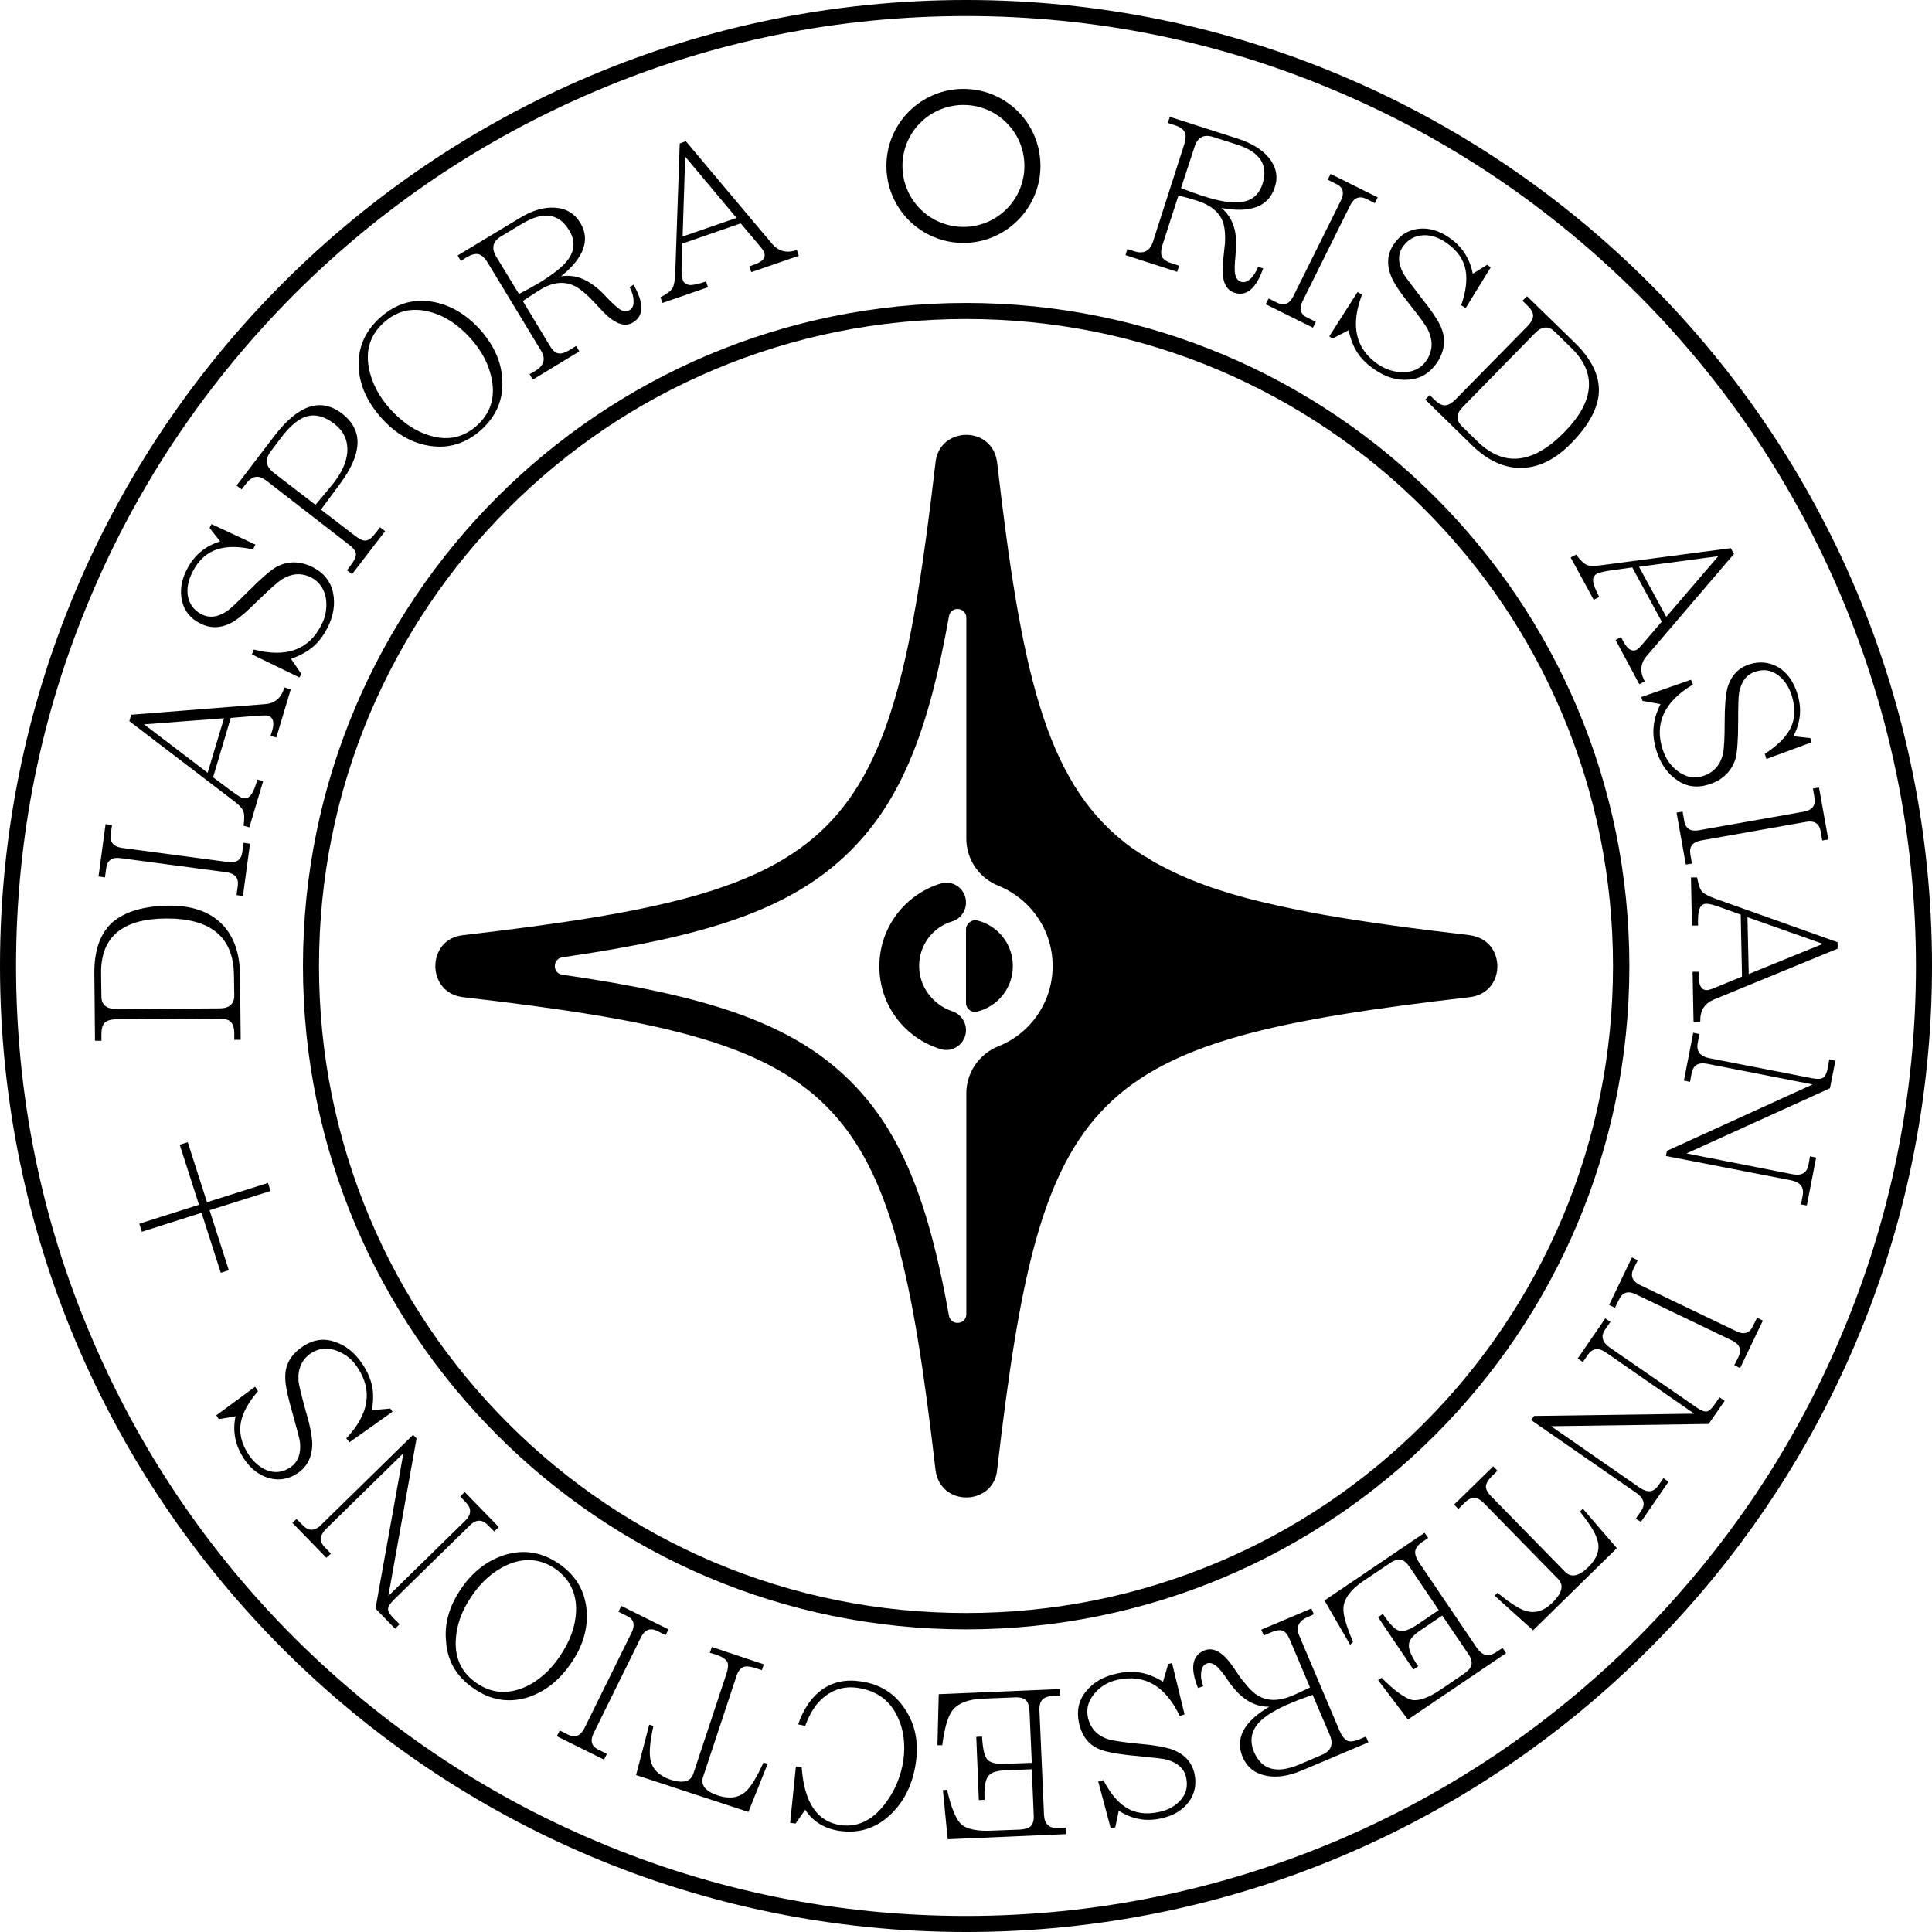 <svg width="602" height="602" viewBox="0 0 602 602" fill="none" xmlns="http://www.w3.org/2000/svg">
<path d="M393.6 83.6C391.4 89.9 388.4 92.5 384.6 91.2C381.6 90.2 380.5 86.9 381.1 81.3C381.4 78.4 381.6 76.5 381.7 75.7C381.8 73.4 381.7 71.5 381.3 70C380.4 66.5 377.7 64.1 373.2 62.6C372 62.2 370 61.6 367.2 60.9L362.2 76.4C361.7 78 361.7 79.3 362.1 80.1C362.6 80.9 363.6 81.6 365.3 82.1L367.4 82.8L366.8 84.7L350.7 79.5L351.3 77.6L353.4 78.3C356.3 79.2 358.2 78.3 359.2 75.5L369 45C369.5 43.3 369.6 42 369.1 41.1C368.6 40.2 367.6 39.5 366 39L363.9 38.3L364.5 36.4L386 43.3C390.2 44.7 393.4 46.7 395.5 49.3C397.7 52.1 398.3 55.2 397.2 58.4C395.3 64.3 389.8 66.5 380.6 64.8C384.3 67.9 385.8 72.7 385 79.3C384.7 82.3 384.6 84.4 384.9 85.6C385.2 86.8 385.8 87.5 386.7 87.8C387.7 88.1 388.6 87.8 389.6 86.9C390.6 86 391.4 84.7 392 83.2L393.6 83.6ZM393.4 57.3C395.3 51.4 392.6 47.3 385.3 45L378.1 42.7C375.1 41.7 373.1 42.8 372.2 45.8L368 58.6C370.8 59.7 373 60.5 374.6 61C379.5 62.6 383.4 63.3 386.1 63C389.8 62.8 392.2 60.9 393.4 57.3Z" fill="black"/>
<path d="M409.1 102.1L394.4 94.8L395.3 93L397.9 94.3C400.1 95.4 401.8 94.7 403 92.3L417.8 62.5C419 60.1 418.5 58.3 416.3 57.3L413.7 56L414.6 54.2L429.3 61.5L428.4 63.3L425.8 62C423.6 60.9 421.9 61.6 420.7 64L405.9 93.8C404.7 96.2 405.2 98 407.4 99L410 100.3L409.1 102.1Z" fill="black"/>
<path d="M447.7 113.1C445.5 116.3 442.6 118 439 118.3C435.4 118.6 431.9 117.6 428.4 115.2C426.2 113.7 424.5 112.1 423.3 110.4C421.9 108.5 420.9 105.9 420.2 102.9L415.2 105.5L414.2 104.8L423 91L424.4 91.8C420.7 101.5 422.4 108.8 429.5 113.6C431.9 115.2 434.6 116 437.4 116C440.5 115.9 442.9 114.7 444.5 112.3C446.4 109.4 446.6 106.3 445 102.9C444.4 101.6 442.5 98.9 439.2 94.8C436.2 91 434.2 88.1 433.4 85.9C432 82.3 432.3 79 434.3 76.1C436.2 73.3 438.7 71.7 441.9 71.3C445.1 70.9 448.3 71.8 451.5 74C455.5 76.7 458 80.5 458.9 85.3L463.4 82.5L464.5 83.3L456.7 96L455.3 95.1C456.8 90.8 457.2 87.2 456.7 84.3C456.1 80.9 454.1 78 450.6 75.6C448.3 74 445.9 73.2 443.6 73.3C440.9 73.4 438.7 74.6 437.1 76.9C435.5 79.2 435.6 82 437.2 85.1C437.7 86 439.5 88.4 442.5 92.3C446.1 96.8 448.2 100 449 101.9C450.6 105.7 450.2 109.4 447.7 113.1Z" fill="black"/>
<path d="M489.601 138.1C484.601 143.2 479.501 145.7 474.101 145.8C468.701 145.9 463.501 143.5 458.501 138.6L444.101 124.5L445.501 123.1L446.901 124.5C448.101 125.7 449.201 126.3 450.201 126.3C451.201 126.3 452.301 125.7 453.601 124.4L475.801 101.8C477.101 100.5 477.701 99.3 477.701 98.4C477.701 97.4 477.101 96.3 475.801 95.1L474.401 93.7L475.801 92.3L490.701 106.8C495.901 111.9 498.401 117 498.201 122.1C498.001 127.1 495.101 132.5 489.601 138.1ZM487.501 134.6C496.901 125 497.601 116.2 489.601 108.4L484.401 103.3C482.501 101.5 480.501 101.6 478.301 103.8L455.901 126.7C453.701 128.9 453.601 130.9 455.501 132.8L460.201 137.4C468.501 145.6 477.601 144.7 487.501 134.6Z" fill="black"/>
<path d="M510.8 213.2L503.4 199.4L505.1 198.5L505.9 200C507.2 202.4 508.6 203.2 510.1 202.4C510.5 202.2 511.2 201.4 512.3 200.1L517.8 193.7L508.6 176.8L502.2 177.7C499.9 178 498.4 178.4 497.7 178.7C496.8 179.2 496.3 180 496.4 181C496.5 182.1 497.1 183.7 498.3 186L496.6 186.9L489.4 173.7L491.1 172.8C492.4 174.6 493.6 175.7 494.6 176.1C495.4 176.4 496.9 176.4 499.1 176.1L539.3 170.8L540.3 172.6L513.1 204.4C511.1 206.7 510.9 209.4 512.5 212.3L510.8 213.2ZM519.2 192.2L535.4 173.3L510.7 176.6L519.2 192.2Z" fill="black"/>
<path d="M532.6 244.4C528.9 245.6 525.6 245.2 522.6 243.1C519.6 241.1 517.5 238.1 516.2 234.1C515.4 231.6 515.1 229.3 515.2 227.2C515.3 224.8 516 222.2 517.4 219.4L511.8 218.4L511.4 217.2L526.9 211.8L527.5 213.3C518.6 218.6 515.4 225.4 518.1 233.6C519 236.4 520.6 238.7 522.8 240.3C525.3 242.2 528 242.7 530.7 241.8C534 240.7 536.1 238.4 536.9 234.7C537.2 233.3 537.4 230 537.4 224.8C537.4 220 537.7 216.4 538.3 214.2C539.4 210.5 541.7 208.1 545.1 207C548.3 206 551.3 206.3 554.1 207.9C556.9 209.6 558.8 212.3 560 216C561.5 220.7 561.1 225.1 558.8 229.4L564.1 230L564.5 231.3L550.4 236.5L549.9 234.9C553.7 232.4 556.3 229.9 557.7 227.3C559.4 224.2 559.5 220.7 558.3 216.7C557.4 214 556.1 212 554.2 210.5C552 208.8 549.6 208.4 546.9 209.3C544.2 210.2 542.6 212.3 541.9 215.8C541.7 216.9 541.6 219.9 541.6 224.8C541.6 230.6 541.3 234.4 540.8 236.4C539.5 240.4 536.8 243 532.6 244.4Z" fill="black"/>
<path d="M525.3 269.4L522.4 253.2L524.3 252.9L524.8 255.8C525.2 258.2 526.8 259.2 529.4 258.7L562.1 252.9C564.7 252.4 565.8 251 565.4 248.6L564.9 245.7L566.8 245.4L569.7 261.6L567.8 261.9L567.3 259C566.9 256.6 565.3 255.6 562.7 256.1L530 261.9C527.4 262.4 526.3 263.8 526.7 266.2L527.2 269.1L525.3 269.4Z" fill="black"/>
<path d="M527.7 318.4L527.4 302.8H529.3V304.5C529.4 307.2 530.2 308.6 532 308.5C532.4 308.5 533.4 308.2 535 307.5L542.8 304.3L542.4 285L536.3 282.8C534.1 282 532.6 281.6 531.8 281.6C530.7 281.6 530 282.1 529.6 283.1C529.2 284.1 529 285.8 529.1 288.4H527.2L526.9 273.4H528.8C529.2 275.6 529.7 277.1 530.4 277.9C531 278.5 532.3 279.2 534.4 280L572.6 293.6V295.6L533.9 311.5C531.1 312.7 529.7 314.9 529.8 318.3L527.7 318.4ZM544.9 303.5L568 294.1L544.5 285.8L544.9 303.5Z" fill="black"/>
<path d="M561.201 375.3L561.701 372.5C562.201 370 561.001 368.4 558.201 367.8L519.101 360.2L519.401 358.6L564.801 337.9L532.101 331.5C529.201 330.9 527.601 331.9 527.101 334.4L526.601 337.1L524.701 336.7L527.601 321.8L529.501 322.2L529.001 325C528.501 327.5 529.701 329.1 532.501 329.7L564.801 336C566.401 336.3 567.501 336.2 568.101 335.8C568.701 335.4 569.201 334.4 569.501 332.9L570.001 330.1L571.901 330.5L570.201 339.1L525.501 359.4L558.601 365.9C561.401 366.4 563.001 365.5 563.501 363L564.001 360.3L565.901 360.7L563.001 375.6L561.201 375.3Z" fill="black"/>
<path d="M501.4 406.6L508.5 391.8L510.3 392.7L509 395.3C507.9 397.5 508.6 399.2 511 400.4L541 414.8C543.4 416 545.2 415.4 546.2 413.2L547.5 410.6L549.3 411.5L542.2 426.3L540.4 425.4L541.7 422.8C542.8 420.6 542.1 418.9 539.7 417.7L509.7 403.3C507.3 402.1 505.5 402.7 504.5 404.9L503.2 407.5L501.4 406.6Z" fill="black"/>
<path d="M509.701 473.2L511.301 470.9C512.801 468.8 512.301 466.9 509.901 465.2L477.101 442.5L478.001 441.2L527.901 440.5L500.501 421.5C498.101 419.8 496.201 420.1 494.801 422.1L493.201 424.4L491.601 423.3L500.201 410.8L501.801 411.9L500.201 414.2C498.701 416.3 499.201 418.2 501.601 419.9L528.701 438.6C530.001 439.5 531.001 439.9 531.801 439.8C532.501 439.7 533.301 439 534.201 437.7L535.801 435.4L537.401 436.5L532.401 443.7L483.301 444.4L511.001 463.6C513.401 465.2 515.201 465 516.701 462.9L518.301 460.6L519.901 461.7L511.301 474.2L509.701 473.2Z" fill="black"/>
<path d="M465.701 497.2L466.601 496.3C470.501 499.5 473.401 501.4 475.601 502C478.501 502.8 481.201 501.9 483.801 499.3C486.801 496.3 487.401 493.9 485.401 491.9L462.501 468.5C461.301 467.3 460.301 466.7 459.301 466.7C458.301 466.7 457.301 467.3 456.101 468.5L454.401 470.2L453.101 468.8L465.301 456.9L466.601 458.3L464.901 459.9C463.701 461.1 463.101 462.2 463.001 463.1C463.001 464.1 463.501 465.1 464.701 466.3L487.601 489.7C489.501 491.7 492.001 491.2 495.001 488.2C497.601 485.6 498.601 482.9 497.801 480.1C497.301 477.9 495.401 474.9 492.301 471L493.201 470.1L503.801 482.4L477.701 508L465.701 497.2Z" fill="black"/>
<path d="M420.7 512.5L412.7 498.7L443.9 477.6L445 479.2L443.4 480.3C442 481.2 441.2 482.2 441 483.2C440.8 484.1 441.2 485.4 442.2 486.9L460.2 513.5C461.9 515.9 463.8 516.4 466.2 514.8L468.2 513.5L469.3 515.1L438.7 535.8L429.4 523.5L430.5 522.8C434.6 526.9 437.8 529.2 440 529.7C442.2 530.1 445.5 528.9 449.6 526L456.2 521.5C457.5 520.6 458.3 519.7 458.5 518.7C458.7 517.8 458.4 516.6 457.4 515.2L449.4 503.4L442.6 508C440.2 509.6 439 511.1 439 512.6C438.9 514.1 439.9 516.3 441.9 519.2L440.4 520.2L429.4 503.9L430.9 502.9C432.9 505.9 434.6 507.7 435.9 508.1C437.2 508.5 439.1 507.9 441.5 506.3L448.3 501.7L439.4 488.5C438.4 487 437.4 486.1 436.4 486C435.5 485.8 434.3 486.2 432.9 487.2L424.7 492.7C420.9 495.3 418.8 498.1 418.6 501C418.5 503.2 419.5 506.7 421.6 511.6L420.7 512.5Z" fill="black"/>
<path d="M373.301 526C370.801 519.8 371.401 515.9 375.201 514.3C378.101 513.1 381.101 514.8 384.301 519.5C385.901 521.9 387.001 523.5 387.601 524.1C389.001 525.9 390.301 527.3 391.601 528.1C394.601 530.1 398.201 530.2 402.601 528.4C403.801 527.9 405.701 527 408.201 525.8L401.901 510.9C401.201 509.3 400.501 508.4 399.601 508.1C398.701 507.8 397.501 508 395.901 508.7L393.801 509.6L393.001 507.8L408.601 501.2L409.401 503L407.401 503.9C404.601 505.1 403.701 507.1 404.901 509.8L417.401 539.3C418.101 540.9 418.901 541.9 419.801 542.4C420.701 542.8 422.001 542.6 423.501 542L425.601 541.1L426.401 542.9L405.601 551.7C401.501 553.4 397.801 554 394.501 553.3C391.001 552.6 388.601 550.7 387.201 547.5C384.801 541.7 387.501 536.5 395.501 531.8C390.701 531.9 386.401 529.2 382.701 523.7C381.001 521.2 379.701 519.6 378.701 518.9C377.701 518.2 376.801 518 375.901 518.4C375.001 518.8 374.401 519.7 374.301 521C374.101 522.4 374.301 523.8 374.901 525.4L373.301 526ZM390.701 545.8C393.101 551.5 397.801 552.8 404.901 549.8L411.901 546.8C414.801 545.6 415.601 543.5 414.301 540.5L409.001 528.1C406.201 529.1 404.001 529.9 402.401 530.6C397.601 532.6 394.301 534.6 392.401 536.6C389.901 539.3 389.301 542.3 390.701 545.8Z" fill="black"/>
<path d="M336.2 536.9C335.4 533.1 336.1 529.8 338.4 527C340.7 524.2 343.8 522.4 347.9 521.5C350.5 520.9 352.8 520.8 354.8 521.1C357.2 521.4 359.7 522.4 362.4 524L364 518.5L365.2 518.2L369.1 534.2L367.6 534.7C363.1 525.3 356.7 521.6 348.3 523.4C345.4 524 343 525.4 341.2 527.5C339.1 529.9 338.4 532.4 339 535.2C339.8 538.6 341.9 540.9 345.5 542C346.9 542.4 350.1 542.9 355.3 543.4C360.1 543.8 363.6 544.5 365.7 545.3C369.3 546.8 371.4 549.2 372.2 552.7C372.9 556 372.3 558.9 370.4 561.5C368.4 564.1 365.6 565.8 361.8 566.6C357 567.7 352.6 566.8 348.6 564.2L347.5 569.4L346.1 569.7L342.2 555.1L343.8 554.7C345.9 558.7 348.2 561.5 350.7 563.1C353.6 565 357.1 565.5 361.2 564.6C364 564 366.1 562.8 367.7 561.1C369.6 559.1 370.2 556.7 369.6 553.9C369 551.1 367 549.3 363.6 548.3C362.6 548 359.6 547.7 354.7 547.2C348.9 546.7 345.1 546 343.3 545.3C339.5 544.1 337.2 541.2 336.2 536.9Z" fill="black"/>
<path d="M292.101 543.8L292.501 527.9L330.201 526.3L330.301 528.3L328.301 528.4C326.601 528.5 325.501 528.9 324.801 529.6C324.101 530.3 323.801 531.5 323.901 533.3L325.301 565.4C325.401 568.3 326.901 569.8 329.701 569.6L332.101 569.5L332.201 571.5L295.301 573.1L293.801 557.8L295.101 557.7C296.401 563.4 297.901 567 299.601 568.5C301.301 570 304.701 570.7 309.701 570.4L317.701 570.1C319.301 570 320.501 569.7 321.201 569C321.901 568.3 322.201 567.1 322.101 565.5L321.501 551.3L313.301 551.6C310.401 551.7 308.601 552.4 307.801 553.6C307.001 554.8 306.601 557.2 306.801 560.8L305.001 560.9L304.201 541.2L306.001 541.1C306.201 544.7 306.701 547.1 307.601 548.2C308.501 549.3 310.401 549.7 313.301 549.6L321.501 549.3L320.801 533.4C320.701 531.6 320.301 530.3 319.601 529.7C318.901 529.1 317.701 528.8 316.001 528.9L306.101 529.3C301.501 529.5 298.301 530.8 296.601 533.2C295.301 535 294.301 538.5 293.601 543.8H292.101Z" fill="black"/>
<path d="M248.7 537.3C250.4 532.4 252.9 528.8 256.1 526.5C259.5 524.1 263.5 523.2 268.1 523.9C274.1 524.7 278.7 527.6 281.9 532.4C285.1 537.1 286.3 542.7 285.4 549C284.5 555.7 281.9 561.1 277.7 565.2C273.2 569.6 267.8 571.4 261.6 570.5C256.9 569.8 253.3 567.6 250.9 563.9L247.9 568.2L246.2 568L248 550.4L249.8 550.7C250.6 561.7 254.6 567.6 261.9 568.7C267 569.4 271.6 567.4 275.4 562.5C278.7 558.4 280.7 553.7 281.5 548.4C282.2 543.1 281.5 538.4 279.3 534.2C276.8 529.4 272.7 526.7 267.1 525.9C263.5 525.4 260.3 526.2 257.4 528.3C254.5 530.4 252.4 533.6 250.9 537.8L248.7 537.3Z" fill="black"/>
<path d="M202.3 537.4L203.6 537.8C202.5 542.7 202.2 546.2 202.7 548.4C203.3 551.3 205.4 553.3 208.8 554.5C212.8 555.8 215.3 555.2 216.1 552.5L226.4 521.4C226.9 519.8 227 518.6 226.6 517.8C226.1 517 225.1 516.3 223.5 515.7L221.2 515L221.8 513.2L238 518.6L237.4 520.4L235.2 519.7C233.6 519.2 232.3 519.1 231.5 519.5C230.6 519.9 229.9 520.9 229.4 522.5L219.1 553.6C218.2 556.2 219.8 558.2 223.8 559.5C227.3 560.6 230.1 560.2 232.3 558.3C234 556.8 235.8 553.8 237.9 549.2L239.2 549.6L233.2 564.6L198.2 553.1L202.3 537.4Z" fill="black"/>
<path d="M193.6 500.4L208.3 507.7L207.4 509.5L204.8 508.2C202.6 507.1 200.9 507.8 199.7 510.2L185 540C183.8 542.4 184.3 544.2 186.5 545.2L189.1 546.5L188.2 548.3L173.5 541L174.4 539.2L177 540.5C179.2 541.6 180.9 540.9 182.1 538.5L196.8 508.7C198 506.3 197.5 504.5 195.3 503.5L192.7 502.2L193.6 500.4Z" fill="black"/>
<path d="M143.7 495C147.3 489.7 151.9 486.2 157.3 484.5C163.2 482.7 168.8 483.6 174.1 487.2C179.4 490.8 182.3 495.7 182.8 501.9C183.2 507.5 181.6 513 177.9 518.3C174.2 523.7 169.7 527.2 164.4 528.9C158.5 530.7 152.9 529.8 147.6 526.1C142.3 522.5 139.4 517.6 139 511.5C138.4 505.9 140 500.4 143.7 495ZM147 497.3C143.8 501.9 142.2 506.6 142 511.3C141.8 517 144 521.4 148.6 524.5C153.1 527.6 158 528 163.3 525.8C167.7 523.9 171.4 520.6 174.5 516C177.6 511.4 179.3 506.8 179.5 502.1C179.7 496.4 177.5 492 173 488.8C168.4 485.7 163.5 485.3 158.3 487.5C153.8 489.5 150.1 492.7 147 497.3Z" fill="black"/>
<path d="M92.401 473.3L94.401 475.3C96.201 477.2 98.201 477.1 100.201 475L128.701 447.1L129.801 448.2L121.001 497.3L144.801 474C146.901 472 147.001 470.1 145.301 468.3L143.401 466.3L144.801 464.9L155.401 475.8L154.001 477.2L152.001 475.2C150.201 473.3 148.201 473.4 146.201 475.5L122.701 498.5C121.601 499.6 121.001 500.5 120.901 501.3C120.901 502 121.401 503 122.501 504.1L124.501 506.1L123.101 507.5L117.001 501.2L125.701 452.8L101.601 476.4C99.601 478.4 99.401 480.3 101.201 482.1L103.101 484.1L101.701 485.4L91.101 474.5L92.401 473.3Z" fill="black"/>
<path d="M94.3 419.6C97.5 417.4 100.9 416.9 104.3 418.1C107.7 419.2 110.6 421.5 112.9 425C114.4 427.2 115.3 429.3 115.8 431.3C116.4 433.6 116.4 436.3 115.9 439.4L121.6 438.9L122.3 439.9L108.9 449.4L107.9 448.2C115 440.6 116.2 433.3 111.4 426.1C109.8 423.6 107.6 421.9 105 420.9C102 419.8 99.4 420.1 97 421.6C94.1 423.5 92.8 426.4 93 430.1C93.1 431.5 93.9 434.7 95.3 439.8C96.7 444.4 97.3 447.9 97.3 450.2C97.2 454.1 95.7 457 92.8 459C90 460.9 87.1 461.4 83.9 460.6C80.8 459.7 78.1 457.7 76 454.5C73.3 450.4 72.4 446 73.4 441.3L68.2 442.2L67.4 441L79.5 432.1L80.4 433.5C77.4 436.9 75.7 440.1 75.1 443C74.4 446.4 75.2 449.8 77.5 453.3C79.1 455.6 80.9 457.2 83.1 458.1C85.7 459.1 88.1 458.8 90.5 457.2C92.8 455.6 93.8 453.1 93.5 449.6C93.4 448.5 92.6 445.6 91.3 440.9C89.7 435.4 88.9 431.6 88.9 429.6C88.7 425.3 90.6 422.1 94.3 419.6Z" fill="black"/>
<path d="M58.5 355.9L64.5 374.6L83.5 368.6L84.3 371.1L65.3 377.1L71.3 395.8L68.8 396.6L62.8 377.9L44.2 383.8L43.4 381.3L62 375.4L56 356.7L58.5 355.9Z" fill="black"/>
<path d="M52.5 282.2C59.6 282.1 65.1 284 68.9 287.7C72.8 291.5 74.7 296.8 74.8 303.8L75 324H73V322C73 320.3 72.6 319.1 71.9 318.4C71.2 317.7 70 317.4 68.1 317.4L36.4 317.6C34.6 317.6 33.3 318 32.6 318.7C31.9 319.4 31.6 320.6 31.6 322.3V324.3H29.6L29.4 303.5C29.3 296.2 31.2 290.9 35 287.4C38.9 284.1 44.7 282.3 52.5 282.2ZM51.6 286.2C38.1 286.3 31.4 292 31.5 303.2L31.6 310.5C31.6 313.1 33.2 314.4 36.3 314.4L68.4 314.2C71.5 314.2 73 312.8 73 310.2L72.9 303.7C72.7 291.9 65.6 286.1 51.6 286.2Z" fill="black"/>
<path d="M77.9 262.9L75.7 279.2L73.7 278.9L74.1 276C74.4 273.6 73.3 272.2 70.6 271.8L37.6 267.4C34.9 267 33.4 268.1 33.1 270.5L32.7 273.4L30.7 273.1L32.9 256.8L34.9 257.1L34.5 260C34.2 262.4 35.3 263.8 38 264.2L71 268.6C73.7 269 75.2 267.9 75.5 265.5L75.9 262.6L77.9 262.9Z" fill="black"/>
<path d="M90.6 214.8L86.1 229.8L84.3 229.3L84.8 227.7C85.6 225.1 85.1 223.5 83.5 223C83.1 222.9 82 222.9 80.3 223L71.9 223.7L66.4 242.2L71.6 246.1C73.5 247.5 74.8 248.4 75.5 248.6C76.5 248.9 77.4 248.7 78.1 247.8C78.8 247 79.5 245.4 80.2 242.9L82 243.4L77.7 257.8L75.9 257.3C76.2 255.1 76.2 253.5 75.7 252.5C75.3 251.7 74.3 250.6 72.5 249.3L40.3 224.7L40.9 222.7L82.6 219.4C85.7 219.2 87.7 217.4 88.6 214.2L90.6 214.8ZM69.8 223.8L44.9 225.7L64.7 240.8L69.8 223.8Z" fill="black"/>
<path d="M97.6 176.8C101 178.6 103.1 181.3 103.8 184.8C104.5 188.3 103.9 192 102 195.7C100.8 198 99.4 199.9 97.8 201.3C96 202.9 93.7 204.2 90.7 205.3L93.9 210L93.3 211.1L78.5 203.9L79.1 202.4C89.2 205 96.2 202.5 100.1 194.8C101.5 192.2 101.9 189.5 101.6 186.7C101.1 183.6 99.6 181.4 97.1 180C94 178.4 90.9 178.6 87.7 180.6C86.5 181.4 84 183.6 80.3 187.2C76.9 190.6 74.2 192.9 72.2 194C68.8 195.8 65.5 195.9 62.3 194.2C59.3 192.7 57.4 190.3 56.7 187.2C56 184 56.5 180.7 58.3 177.3C60.5 173 64 170.1 68.6 168.7L65.3 164.5L65.9 163.3L79.6 169.7L78.8 171.2C74.4 170.2 70.8 170.2 67.9 171.1C64.6 172.1 61.9 174.4 60 178.2C58.7 180.7 58.2 183.1 58.5 185.4C58.9 188.1 60.3 190.1 62.8 191.4C65.3 192.7 68 192.3 70.9 190.3C71.8 189.7 74 187.6 77.4 184.2C81.5 180.1 84.4 177.6 86.2 176.6C89.9 174.7 93.6 174.8 97.6 176.8Z" fill="black"/>
<path d="M106.6 128.9C113.3 134.1 113 141.4 105.7 151.1C104.8 152.3 102.9 154.9 100 158.8L110.7 167C112.1 168.1 113.3 168.6 114.1 168.4C115 168.3 116 167.5 117.1 166L118.4 164.3L120 165.5L109.7 178.9L108.1 177.7L109.4 176C110.5 174.5 111 173.4 110.9 172.5C110.8 171.7 110.1 170.7 108.6 169.6L83.3 150C81.9 148.9 80.7 148.4 79.7 148.6C78.7 148.7 77.7 149.4 76.6 150.8L75.3 152.5L73.7 151.3L85.6 135.7C93 126.1 100 123.8 106.6 128.9ZM104.1 132C100.8 129.5 97.6 128.8 94.6 130.1C92.5 131 90.2 133 87.8 136.1L84.4 140.6C82.4 143.2 82.8 145.4 85.4 147.4L98.3 157.3C101 154.1 103 151.7 104.1 150.3C106.5 147.2 107.9 144.1 108.2 141.1C108.5 137.4 107.2 134.4 104.1 132Z" fill="black"/>
<path d="M149.5 102.6C153.8 107.4 156.2 112.6 156.5 118.2C156.9 124.4 154.7 129.6 150 133.9C145.2 138.2 139.8 139.9 133.7 138.9C128.2 138 123.2 135.1 118.9 130.3C114.5 125.4 112.1 120.2 111.8 114.7C111.4 108.6 113.6 103.3 118.4 99C123.2 94.7 128.6 93 134.6 94C140.1 94.9 145.1 97.8 149.5 102.6ZM146.5 105.3C142.8 101.2 138.6 98.4 134 97.2C128.5 95.7 123.7 96.8 119.6 100.5C115.5 104.2 113.9 108.8 114.9 114.5C115.8 119.2 118 123.6 121.8 127.7C125.6 131.8 129.6 134.5 134.2 135.8C139.7 137.4 144.5 136.3 148.6 132.6C152.7 128.9 154.3 124.2 153.3 118.6C152.5 113.8 150.2 109.4 146.5 105.3Z" fill="black"/>
<path d="M197.401 88.7C200.701 94.5 200.701 98.4 197.201 100.5C194.501 102.1 191.301 100.8 187.401 96.6C185.401 94.4 184.101 93.1 183.501 92.5C181.801 90.9 180.301 89.7 179.001 89.1C175.801 87.5 172.101 87.9 168.101 90.4C167.001 91.1 165.301 92.2 162.901 93.8L171.301 107.7C172.201 109.2 173.101 110 174.001 110.1C174.901 110.3 176.101 109.9 177.601 109L179.501 107.8L180.501 109.5L166.001 118.3L165.001 116.6L166.901 115.5C169.501 113.9 170.101 111.8 168.601 109.3L152.001 81.9C151.101 80.4 150.101 79.5 149.101 79.2C148.101 79 146.901 79.3 145.501 80.1L143.601 81.3L142.601 79.6L162.001 67.9C165.801 65.6 169.401 64.5 172.801 64.7C176.401 64.9 179.001 66.5 180.801 69.4C184.001 74.7 182.001 80.3 174.801 86.1C179.601 85.3 184.201 87.4 188.701 92.3C190.801 94.5 192.301 95.9 193.301 96.5C194.401 97.1 195.301 97.1 196.201 96.6C197.101 96.1 197.501 95.1 197.401 93.8C197.401 92.4 197.001 91 196.201 89.5L197.401 88.7ZM177.301 71.7C174.101 66.4 169.201 65.8 162.701 69.7L156.201 73.6C153.501 75.2 153.001 77.4 154.701 80.1L161.701 91.6C164.401 90.2 166.401 89.1 167.901 88.2C172.301 85.5 175.401 83.1 177.001 80.9C179.101 78 179.301 74.9 177.301 71.7Z" fill="black"/>
<path d="M248.9 79.7L234.1 84.8L233.5 83L235.1 82.4C237.7 81.5 238.7 80.3 238.1 78.6C238 78.2 237.3 77.3 236.2 76L230.8 69.6L212.6 75.9L212.4 82.4C212.3 84.8 212.4 86.3 212.7 87.1C213 88.1 213.7 88.6 214.8 88.8C215.9 88.9 217.6 88.5 220 87.7L220.6 89.5L206.4 94.4L205.8 92.6C207.8 91.6 209.1 90.6 209.6 89.7C210 88.9 210.3 87.5 210.4 85.2L211.8 44.7L213.7 44L240.6 76C242.6 78.3 245.1 79 248.3 77.9L248.9 79.7ZM229.5 67.9L213.5 48.8L212.7 73.7L229.5 67.9Z" fill="black"/>
<path d="M459 291.6C458.7 291.5 458.3 291.5 458 291.4C440.8 289.4 425.9 287.4 412.8 285.1C410.5 284.7 408.2 284.3 406 283.8C405.5 283.7 404.9 283.6 404.4 283.5C402.3 283.1 400.2 282.6 398.2 282.2C384.5 279.2 373.3 275.6 363.8 270.8C363 270.4 362.1 269.9 361.3 269.5C360.3 269 359.4 268.5 358.5 267.9C357.9 267.5 357.3 267.1 356.6 266.8C354.7 265.6 352.9 264.4 351.2 263.1C350.9 262.9 350.6 262.6 350.3 262.4C325.7 242.9 318.2 209.1 310.7 144.1C310 138.4 305.6 135.5 301.1 135.5C296.6 135.5 292.1 138.4 291.5 144.1C277.6 263.7 263.8 277.5 144.2 291.4C132.8 292.7 132.8 309.3 144.2 310.7C263.8 324.6 277.6 338.4 291.5 458C292.2 463.7 296.6 466.6 301.1 466.6C303.6 466.6 306.1 465.7 308 463.9C309.4 462.5 310.5 460.5 310.7 458C324.6 338.4 338.4 324.6 458 310.7C469.1 309.4 469.4 293.8 459 291.6ZM265.1 337C246.6 318.5 219.9 310.2 175.2 303.7C172.1 303.3 172.1 298.8 175.2 298.3C219.9 291.8 246.5 283.6 265.1 265C281.2 248.9 289.5 226.8 295.7 192C296.3 188.7 301.1 189.2 301.1 192.5V261.3C301.1 267.8 305.1 273.6 311.1 276C321 280 328 289.7 328 301C328 312.3 321 322.1 311.1 326C305.1 328.4 301.1 334.2 301.1 340.7V409.5C301.1 412.8 296.3 413.2 295.7 410C289.5 375.3 281.2 353.1 265.1 337Z" fill="black"/>
<path d="M286.4 301C286.4 294.4 290.7 288.9 296.7 287.1C299.3 286.3 301 283.9 301 281.2C301 277.1 297.1 274.1 293.1 275.3C282.1 278.7 274 288.9 274 301.1C274 313.3 282 323.5 293.1 326.9C297 328.1 301 325.1 301 321C301 318.3 299.2 315.9 296.7 315.1C290.8 313.1 286.4 307.6 286.4 301Z" fill="black"/>
<path d="M301 289.6V312.5C301 314.3 302.7 315.7 304.5 315.2C310.9 313.6 315.6 307.9 315.6 301C315.6 294.1 310.9 288.4 304.5 286.8C302.8 286.4 301 287.8 301 289.6Z" fill="black"/>
<path d="M301 99.4C328.2 99.4 354.6 104.7 379.5 115.2C403.5 125.4 425.1 139.9 443.6 158.4C462.1 176.9 476.7 198.5 486.8 222.5C497.3 247.4 502.6 273.8 502.6 301C502.6 328.2 497.3 354.6 486.8 379.5C476.6 403.5 462.1 425.1 443.6 443.6C425.1 462.1 403.5 476.7 379.5 486.8C354.6 497.3 328.2 502.6 301 502.6C273.8 502.6 247.4 497.3 222.5 486.8C198.5 476.6 176.9 462.1 158.4 443.6C139.9 425.1 125.3 403.5 115.2 379.5C104.7 354.6 99.4 328.2 99.4 301C99.4 273.8 104.7 247.4 115.2 222.5C125.4 198.5 139.9 176.9 158.4 158.4C176.9 139.9 198.5 125.3 222.5 115.2C247.4 104.7 273.8 99.4 301 99.4ZM301 94.4C186.9 94.4 94.4 186.9 94.4 301C94.4 415.1 186.9 507.7 301 507.7C415.1 507.7 507.7 415.2 507.7 301C507.7 186.8 415.2 94.4 301 94.4Z" fill="black"/>
<path d="M301 5C341 5 379.7 12.8 416.2 28.3C451.5 43.2 483.1 64.6 510.3 91.7C537.5 118.9 558.8 150.6 573.7 185.8C589.1 222.3 597 261.1 597 301C597 340.9 589.2 379.7 573.7 416.2C558.8 451.5 537.4 483.1 510.3 510.3C483.1 537.5 451.4 558.8 416.2 573.7C379.7 589.1 340.9 597 301 597C261.1 597 222.3 589.2 185.8 573.7C150.5 558.8 118.9 537.4 91.7 510.3C64.5 483.1 43.2 451.4 28.3 416.2C12.8 379.8 5 341 5 301C5 261 12.8 222.3 28.3 185.8C43.2 150.5 64.6 118.9 91.7 91.7C118.9 64.5 150.6 43.2 185.8 28.3C222.3 12.8 261.1 5 301 5ZM301 0C134.8 0 0 134.8 0 301C0 467.2 134.8 602 301 602C467.2 602 602 467.2 602 301C602 134.8 467.3 0 301 0Z" fill="black"/>
<path d="M300.2 32.7C310.7 32.7 319.2 41.2 319.2 51.7C319.2 62.2 310.7 70.7 300.2 70.7C289.7 70.7 281.2 62.2 281.2 51.7C281.2 41.2 289.7 32.7 300.2 32.7ZM300.2 27.7C286.9 27.7 276.2 38.5 276.2 51.7C276.2 65 287 75.7 300.2 75.7C313.4 75.7 324.2 64.9 324.2 51.7C324.2 38.4 313.5 27.7 300.2 27.7Z" fill="black"/>
</svg>

